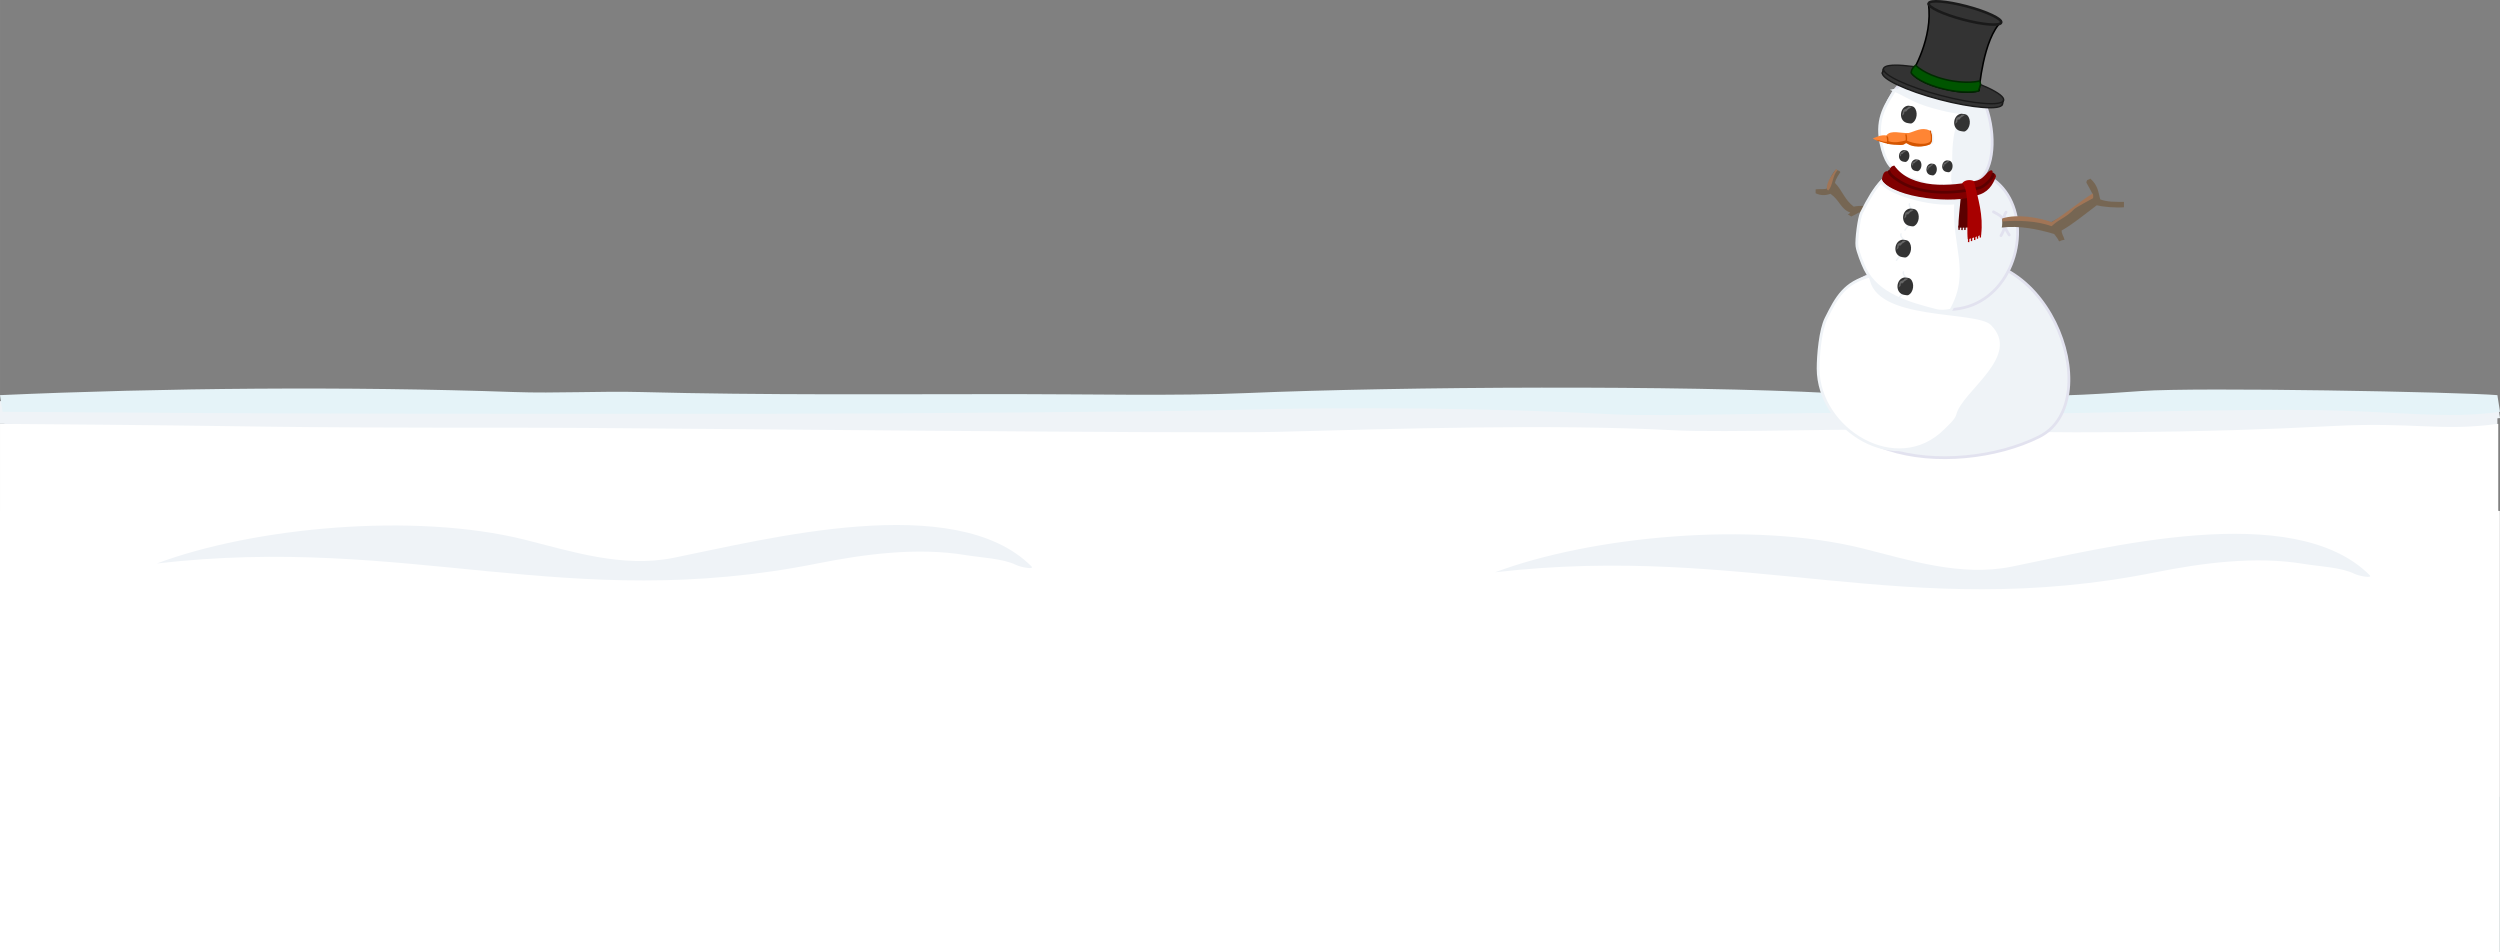 <svg xmlns="http://www.w3.org/2000/svg" width="1280" height="487.48" viewBox="0 0 1280 487.484" xmlns:xlink="http://www.w3.org/1999/xlink" style="enable-background:new 0 0 1280 487.484"><rect x="0" y="0" width="1280" height="487.484" fill="#808080" stroke="none"/><defs><linearGradient gradientUnits="userSpaceOnUse" y1="-481.99" x2="0" y2="-804.14" gradientTransform="matrix(.563 0 0 1.776 557.63 434.58)"><stop style="stop-color:#d5dbe2"/><stop offset=".611" style="stop-color:#3a61b1"/><stop offset="1" style="stop-color:#59309d"/></linearGradient><radialGradient cx="904.24" cy="147.01" r="11.718" gradientTransform="matrix(.641 0 0 .708-696.3 1441.17)" gradientUnits="userSpaceOnUse" xlink:href="#3"/><radialGradient cx="133.54" cy="77.56" r="11.712" gradientTransform="matrix(.641 0 0 .708-201.95 1490.39)" gradientUnits="userSpaceOnUse" xlink:href="#3"/><radialGradient cx="-1095.12" cy="449.52" r="11.7" gradientTransform="matrix(.641 0 0 .708 586.11 1226.99)" gradientUnits="userSpaceOnUse" xlink:href="#3"/><radialGradient cx="508.62" cy="90.44" r="11.71" gradientTransform="matrix(.641 0 0 .708-430.8 1449.76)" gradientUnits="userSpaceOnUse" xlink:href="#2"/><radialGradient cx="-113.08" cy="70.02" r="11.712" gradientTransform="matrix(.641 0 0 .708-43.771 1495.73)" gradientUnits="userSpaceOnUse" xlink:href="#3"/><radialGradient cx="651.2" cy="110.82" r="11.717" gradientTransform="matrix(.641 0 0 .708-533.99 1466.79)" gradientUnits="userSpaceOnUse" xlink:href="#3"/><radialGradient cx="107.04" cy="85.78" r="11.719" gradientTransform="matrix(.641 0 0 .708-185.03 1484.53)" gradientUnits="userSpaceOnUse" xlink:href="#3"/><radialGradient cx="-296.16" cy="108.58" r="11.711" gradientTransform="matrix(.641 0 0 .708 85.44 1436.97)" gradientUnits="userSpaceOnUse" xlink:href="#2"/><radialGradient cx="-369.31" cy="115.91" r="11.7" gradientTransform="matrix(.641 0 0 .708 141.94 1441.14)" gradientUnits="userSpaceOnUse" xlink:href="#0"/><radialGradient cx="497.99" cy="89.27" r="11.716" gradientTransform="matrix(.641 0 0 .708-409.34 1450.92)" gradientUnits="userSpaceOnUse" xlink:href="#4"/><radialGradient cx="1047.08" cy="187.12" r="11.702" gradientTransform="matrix(.641 0 0 .708-787.95 1412.76)" gradientUnits="userSpaceOnUse" xlink:href="#3"/><radialGradient cx="-890.25" cy="280.36" r="11.71" gradientTransform="matrix(.641 0 0 .708 481.19 1315.58)" gradientUnits="userSpaceOnUse" xlink:href="#4"/><radialGradient cx="296.2" cy="60.48" r="11.713" gradientTransform="matrix(.641 0 0 .708-279.88 1471.29)" gradientUnits="userSpaceOnUse" xlink:href="#4"/><radialGradient cx="-212.14" cy="72.61" r="11.711" gradientTransform="matrix(.641 0 0 .708 46.22 1462.76)" gradientUnits="userSpaceOnUse" xlink:href="#4"/><radialGradient cx="-165.29" cy="58.922" r="11.712" gradientTransform="matrix(.641 0 0 .708 16.1 1472.46)" gradientUnits="userSpaceOnUse" xlink:href="#4"/><radialGradient cx="-655.9" cy="155.07" r="11.712" gradientTransform="matrix(.641 0 0 .708 330.75 1404.28)" gradientUnits="userSpaceOnUse" xlink:href="#4"/><radialGradient cx="-335.37" cy="104.62" r="11.709" gradientTransform="matrix(.641 0 0 .708 125.15 1440.11)" gradientUnits="userSpaceOnUse" xlink:href="#4"/><radialGradient cx="108.8" cy="82.26" r="11.709" gradientTransform="matrix(.641 0 0 .708-186.15 1487.04)" gradientUnits="userSpaceOnUse" xlink:href="#3"/><radialGradient cx="-223.5" cy="80.86" r="11.717" gradientTransform="matrix(.641 0 0 .708 53.5 1456.85)" gradientUnits="userSpaceOnUse" xlink:href="#4"/><radialGradient cx="-496.94" cy="171.06" r="11.711" gradientTransform="matrix(.641 0 0 .708 202.46 1424.21)" gradientUnits="userSpaceOnUse" xlink:href="#3"/><radialGradient cx="290.05" cy="64.93" r="11.721" gradientTransform="matrix(.641 0 0 .708-275.98 1468.15)" gradientUnits="userSpaceOnUse" xlink:href="#4"/><radialGradient cx="938.36" cy="167.52" r="11.702" gradientTransform="matrix(.641 0 0 .708-718.21 1426.64)" gradientUnits="userSpaceOnUse" xlink:href="#3"/><radialGradient cx="-429.72" cy="119.97" r="11.71" gradientTransform="matrix(.641 0 0 .708 173.61 1436.52)" gradientUnits="userSpaceOnUse" xlink:href="#1"/><radialGradient cx="-1290.61" cy="505.26" r="11.713" gradientTransform="matrix(.641 0 0 .708 725.76 1163.65)" gradientUnits="userSpaceOnUse" xlink:href="#1"/><radialGradient cx="281.53" cy="76.23" r="11.712" gradientTransform="matrix(.641 0 0 .708-275.61 1469.31)" gradientUnits="userSpaceOnUse" xlink:href="#0"/><radialGradient cx="861.64" cy="156.1" r="11.72" gradientTransform="matrix(.641 0 0 .708-647.62 1412.77)" gradientUnits="userSpaceOnUse" xlink:href="#0"/><radialGradient cx="-1198.92" cy="486.94" r="11.721" gradientTransform="matrix(.641 0 0 .708 674.01 1178.6)" gradientUnits="userSpaceOnUse" xlink:href="#0"/><radialGradient cx="-1135.38" cy="471.52" r="11.722" gradientTransform="matrix(.641 0 0 .708 633.25 1189.51)" gradientUnits="userSpaceOnUse" xlink:href="#0"/><radialGradient id="0" cx="-741.86" cy="87.965" r="11.71" gradientTransform="matrix(.641 0 0 .708 286.52 1421.21)" gradientUnits="userSpaceOnUse"><stop style="stop-color:#ff1e1e;stop-opacity:.577"/><stop offset="1" style="stop-color:#ff0202;stop-opacity:0"/></radialGradient><radialGradient id="4" cx="-741.86" cy="87.967" r="11.711" gradientTransform="matrix(.641 0 0 .708 350.32 1422.69)" gradientUnits="userSpaceOnUse"><stop style="stop-color:#bc1eff;stop-opacity:.451"/><stop offset="1" style="stop-color:#dd02ff;stop-opacity:0"/></radialGradient><radialGradient id="1" cx="-741.86" cy="87.967" r="11.711" gradientTransform="matrix(.641 0 0 .708 303.5 1422.37)" gradientUnits="userSpaceOnUse"><stop style="stop-color:#fff91e;stop-opacity:.577"/><stop offset="1" style="stop-color:#ffea02;stop-opacity:0"/></radialGradient><radialGradient id="3" cx="-741.86" cy="87.965" r="11.71" gradientTransform="matrix(.641 0 0 .708 318.13 1422.8)" gradientUnits="userSpaceOnUse"><stop style="stop-color:#36ff1e;stop-opacity:.577"/><stop offset="1" style="stop-color:#02ff10;stop-opacity:0"/></radialGradient><radialGradient id="2" cx="-741.86" cy="87.965" r="11.711" gradientTransform="matrix(.641 0 0 .708 335.64 1422.39)" gradientUnits="userSpaceOnUse"><stop style="stop-color:#1effd4;stop-opacity:.577"/><stop offset="1" style="stop-color:#02b4ff;stop-opacity:0"/></radialGradient><radialGradient cx="306.43" cy="73.53" r="11.711" gradientTransform="matrix(.641 0 0 .708-291.51 1471.14)" gradientUnits="userSpaceOnUse" xlink:href="#0"/><radialGradient cx="499.49" cy="89.46" r="11.716" gradientTransform="matrix(.641 0 0 .708-422.32 1458.01)" gradientUnits="userSpaceOnUse" xlink:href="#1"/><radialGradient cx="-499.32" cy="154.47" r="11.709" gradientTransform="matrix(.641 0 0 .708 225.28 1413.86)" gradientUnits="userSpaceOnUse" xlink:href="#0"/><radialGradient cx="-201.88" cy="111.83" r="11.711" gradientTransform="matrix(.641 0 0 .708 27.47 1442.28)" gradientUnits="userSpaceOnUse" xlink:href="#1"/><radialGradient cx="419.7" cy="82.28" r="11.716" gradientTransform="matrix(.641 0 0 .708-371.14 1463.1)" gradientUnits="userSpaceOnUse" xlink:href="#1"/><radialGradient cx="445.83" cy="84.63" r="11.717" gradientTransform="matrix(.641 0 0 .708-387.89 1461.43)" gradientUnits="userSpaceOnUse" xlink:href="#1"/><radialGradient cx="1295.2" cy="278.93" r="11.713" gradientTransform="matrix(.641 0 0 .708-932.69 1323.86)" gradientUnits="userSpaceOnUse" xlink:href="#1"/><radialGradient cx="310.2" cy="71.75" r="11.711" gradientTransform="matrix(.641 0 0 .708-293.99 1472.44)" gradientUnits="userSpaceOnUse" xlink:href="#0"/><radialGradient cx="46.906" cy="90.22" r="11.726" gradientTransform="matrix(.641 0 0 .708-132.11 1457.51)" gradientUnits="userSpaceOnUse" xlink:href="#1"/><radialGradient cx="626.22" cy="109.28" r="11.721" gradientTransform="matrix(.641 0 0 .708-496.71 1445.88)" gradientUnits="userSpaceOnUse" xlink:href="#0"/><radialGradient cx="660.43" cy="106.21" r="11.712" gradientTransform="matrix(.641 0 0 .708-525.62 1446.13)" gradientUnits="userSpaceOnUse" xlink:href="#1"/><radialGradient cx="-1038.37" cy="444.58" r="11.713" gradientTransform="matrix(.641 0 0 .708 563.98 1206.61)" gradientUnits="userSpaceOnUse" xlink:href="#1"/></defs><g transform="translate(0 1238)"><path d="m0-830c12.288.338 41.23 1.225 61.19 1.721 29.05.719 141.37-1.115 182.31-1.115 26.03 0 51.49.396 77.42.557 60.32.375 121.7.186 182.31.186 16.629 0 30.21.434 48.699.279 25.627-.211 52.08-1.094 76.17-1.766 13.254-.369 26.903-.221 39.958-.465 12.13-.225 89.35 1.486 116.13 1.486 46.2 0 101.73-2.334 147.35-1.486 9.611.18 17.375 1.064 26.23 1.395 24.883.926 54.19.879 81.17 1.021 58.795.313 82.85-.479 129.86-2.229.191-.008 102.99.266 111.13.418v79.48h-1279.92v-79.48" style="fill:#2d5052"/><path d="m0-1022.16c0 0 22.8 9.279 25.482 15.184 2.683 5.906 18.777-14.621 18.777-14.621s25.482 5.063 26.824 9.279c1.342 4.217 30.847-15.467 41.577-9.279s25.483 9.842 25.483 9.842 14.753-9.279 25.482-9.561c10.729-.283 33.529 8.436 33.529 8.436s21.459-7.311 30.848-7.592c9.389-.281 30.847 6.188 30.847 6.188s10.729-4.5 21.458-5.344c10.73-.844 48.28 5.904 48.28 5.904s13.412-5.904 25.482-6.186c12.07-.281 42.918 6.467 42.918 6.467s14.753-6.186 41.577-5.904c26.823.281 29.506 7.592 29.506 9.561s4.02-9.279 18.777-9.279c14.752 0 34.87-3.375 40.23.281 5.365 3.656 32.19 16.03 32.19 16.03s-8.05-12.936-1.342-14.902c6.706-1.969 38.895 1.969 38.895 1.969s-1.341 5.623-2.683 7.873c-1.341 2.25 18.777-12.936 25.483-12.373 6.706.564 21.458 3.938 18.776 6.469-2.683 2.529 1.341-5.904 9.386-6.188 8.05-.281 18.777 3.375 16.1 8.717-2.682 5.344 6.707-7.592 14.754-8.436s46.941 1.404 41.576 7.03c-5.363 5.623 5.365-7.873 20.12-8.154 14.754-.281 49.623 2.813 46.941 9.279-2.682 6.469 13.412-9.279 28.16-8.717 14.754.563 49.625 9.279 44.26 14.06-5.365 4.779 12.07-12.936 17.438-13.217 5.361-.281 69.74 0 68.4 8.436s4.02-10.686 17.438-8.998c13.41 1.688 64.37.563 59.01 8.717-5.365 8.156 13.412-7.03 25.48-7.03 12.07 0 44.26 12.09 42.918 14.623-1.342 2.529 17.438-14.902 28.17-14.902s17.436 8.717 18.775 12.09c1.342 3.375 20.12-12.936 32.19-13.215 12.07-.281 22.801 9.561 21.461 12.652-1.342 3.094 12.07-12.373 22.799-13.777 10.73-1.406 33.529 16.871 33.529 18.559s8.05-17.15 16.1-17.996c8.05-.848-1188.29-8.721-1263.39-1.973" style="fill:#e2e2ef"/><g style="fill:#fff"><path d="m0-1020.98h1279.11v270.46h-1279.11z"/><path d="m0-976.4c12.288.957 41.23 3.48 61.19 4.885 29.05 2.049 141.37-3.168 182.31-3.168 26.03 0 51.49 1.127 77.42 1.584 60.32 1.064 121.7.527 182.31.527 16.629 0 30.21 1.227 48.699.793 25.627-.602 52.08-3.107 76.17-5.02 13.254-1.051 26.903-.631 39.958-1.318 12.13-.643 89.35 4.225 116.13 4.225 46.2 0 101.73-6.637 147.35-4.225 9.611.508 17.375 3.02 26.23 3.959 24.883 2.631 54.19 2.498 81.17 2.906 58.795.887 82.85-1.367 129.86-6.338.191-.021 102.99.758 111.13 1.188v225.88h-1279.92v-225.88"/></g><g style="fill:#eff3f7"><path d="m1278.67-1020.98v-11.521c-18.979-1.605-153.14-4.168-182.31-2.111-16.736 1.18-42.938 3.143-62.44 2.111-30.799-1.629-65.779.549-96.15-1.057-76.74-4.057-219.67-3.385-299.69 0-36.726 1.553-80.955.527-118.63.527-62.855 0-128.84.588-191.05-1.057-21.19-.561-43.881.74-64.932 0-84.88-2.992-180.51-2.121-263.48 1.584v11.523c168.37 1.217 106.34 1.969 275.65 1.969 39.823 0 337.71 3.193 377.71 2.139 61.22-1.619 141.98-4.082 203.24-.846 26.04 1.377 96.93-1.086 123.56-.279 74.1 2.236 145.47 1.773 214.97-1.9 39.805-2.104 55.56 2.887 83.53-1.082"/><path d="m1280-1023.98l-1.33-8.523c-18.979-1.605-153.14-4.168-182.31-2.111-16.734 1.18-42.938 3.143-62.44 2.111-30.799-1.629-65.779.549-96.15-1.057-76.74-4.057-219.67-3.385-299.69 0-36.726 1.553-80.955.527-118.63.527-62.855 0-128.84.588-191.05-1.057-21.19-.561-43.881.74-64.932 0-84.88-2.992-180.51-2.121-263.48 1.584l1.33 8.525c168.37 1.219 336.41 2.998 505.72 2.998 39.823 0 82.37 1.32 122.37.264 61.22-1.617 167.25-3.238 228.51 0 26.03 1.377 57.03-.805 83.66 0 74.1 2.238 162.76 2.617 232.26-1.057 39.805-2.103 78.17 1.765 106.14-2.204"/></g><path d="m1280-1027.16l-1.33-8.523c-18.979-1.605-153.14-4.17-182.31-2.113-16.734 1.18-42.938 3.143-62.44 2.113-30.799-1.629-65.779.547-96.15-1.057-76.74-4.059-219.67-3.385-299.69 0-36.726 1.553-80.955.525-118.63.525-62.855 0-128.84.59-191.05-1.055-21.19-.561-43.881.742-64.932 0-84.88-2.992-180.51-2.123-263.48 1.584l1.33 8.525c168.37 1.217 222.04 1.029 391.35 1.029 39.822 0 198.07-.928 238.07-1.984 61.22-1.619 134-.99 195.26 2.25 26.03 1.375 102.24-1.367 128.88-.564 74.1 2.238 156.71-2.314 228.27-1.619 43.797.43 68.86 4.858 96.83.889" style="fill:#e5f3f8"/><g style="fill:#eff3f7"><path d="m80.27-949.49c129.05-14.943 210.35 25.566 338.18 0 23.983-4.797 51.24-8.418 75.947-4.299 7.653 1.275 19.291 1.764 25.794 5.02 2.359 1.18 9.747 2.582 7.881.717-39.13-39.13-136.06-13.771-183.42-4.299-26.02 5.203-52.24-3.387-75.948-9.314-56.852-14.216-139.22-6.278-188.44 12.179"/><path d="m765.44-944.98c129.05-14.941 210.35 25.568 338.18 0 23.984-4.797 51.24-8.416 75.947-4.299 7.654 1.275 19.291 1.764 25.793 5.02 2.359 1.182 9.748 2.582 7.883.719-39.13-39.13-136.06-13.771-183.42-4.301-26.02 5.203-52.24-3.387-75.947-9.313-56.854-14.215-139.22-6.279-188.44 12.178"/></g><g transform="translate(-368-1269.5)"><path d="m1357.39 167.95c-24.12-1.783-48.11 4.98-54.717 31.41-17.463 69.85 66.06 77.42 109.43 55.73 36.37-18.19 3.142-108.84-54.715-87.14z" style="fill:#eff3f7;stroke:#e2e2ef;stroke-width:1.433"/><path d="m1326.23 137.56c-.58-.641-5.746-1-9.117-.254-4.691-3.479-5.906-8.439-9.627-12.158.564-2.463 1.764-3.783 2.785-5.572-.461-.736-1.52-.846-2.279-1.268-2.848 2.838-3.832 7.262-4.813 9.879-2.053.289-3.916.047-5.574.254 0 .676 0 1.352 0 2.027 2.717 1.314 5.383 1.084 7.602.252 4.857 3.482 5.146 7.756 10.133 9.627-1.793 1.746.709-.568-1.268 1.012.508.094 1.51.863 1.773 1.016 1.768-.805 2.49-1.279 3.799-2.027 1.4-.424 2.889.344 3.547.508.849-1.702.675-1.866 3.039-3.296" style="fill:#766653"/><g style="stroke-width:1.433"><path d="m1325.73 172.77c1.984 22.799 54.24 16.752 62.06 24.572 16.639 16.639-14.49 34.654-17.479 46.609-.678 2.709-4.385 5.904-6.334 7.854-24.645 24.643-65.1-.213-65.1-31.664 0-6.91 1.156-19.791 4.055-25.584 5.465-10.93 9.486-18.459 22.799-21.787z" style="fill:#fff;stroke:#eff3f7"/><g style="fill:#eff3f7;stroke:#e2e2ef"><path d="m1354.61 119.57c-14.869-9.979-27.744 7.234-32.426 21.279-5.535 16.607-1.477 29.752 10.133 37.49 74.961 49.975 97.57-77.59 22.293-58.769z"/><path d="m1359.67 65.36c-8.836 1.512-18.268 6.635-22.799 14.186-19.314 32.19 12.93 55.47 41.04 46.1 19.19-6.396 9.897-63.41-18.238-60.29z"/></g><path d="m1338.06 77.71c2.641 1.096 8.615 4.611 13.164 6.357 4.297 1.646 8.777 2.797 13.256 3.852 3.248.766 7.082 1.17 9.854 1.791.146.148-.703.973-.807 1.076-5.074 5.072-5.285 16.525-5.285 23.555 0 2.967-.537 5.877-.537 8.865 0 .986 1.166 2.957.182 2.957-3.063 0-9.773 1.605-12.629.178-3.709-1.854-7.613-2.775-11.645-4.119-2.18-.727-3.531-2.842-5.375-3.762-1.631-.816-5.254-3.76-7.254-13.971-2.545-13.01 2.976-19.843 7.08-26.779z" style="fill:#fff;stroke:#eff3f7"/><g style="fill:none;stroke:#e2e2ef;stroke-linecap:round"><path d="m1393.68 143.72c-1.072-1.832-3.402-2.84-5.02-3.762"/><path d="m1394.04 143.81c.021-1.43.406-2.869 1.074-3.672"/><path d="m1392.51 152.14c.66-1.152 1.699-2.988 1.703-4.748.93 1.576 1.619 3.146 2.508 4.391"/></g></g><path d="m1418.23 145.23c7.633-3.711 15.225-9.859 21.279-14.186-1.336-2.613-2.277-4.303-3.293-6.08.354-2.078 1.082-1.082 2.025-2.025 3.787 3.318 4.04 6.529 5.066 10.641 3.715 1.436 8.09 1.266 12.158 1.266 0 .93 0 1.857 0 2.787-4.781.313-10.766-.223-13.934-1.016-6.93 5.23-12.06 9.537-17.984 12.92.059 1.936 1.02 2.807 1.521 4.813-.977-.146-2.68.73-2.787.76-.814-1.711-1.693-2.625-2.531-3.799-8.578-2.539-17.941-4.406-26.854-3.293.313-1.031.254-3.199.254-4.434 8.853-1.428 16.886.622 25.08 1.646" style="fill:#766653"/><path d="m1371.83 133.38c-.434 4.799-1.141 10.389-1.141 14.691 2.186.063 4.566.014 6.713-.254 1.746-5.752.701-11.744.127-16.34-1.785.167-3.636.507-5.699 1.903" style="fill:#5c0000"/><path d="m1386.53 119.06c-1.852 1.322-3.213 4.066-6.207 4.814-13.197 3.299-33.955 4.516-42.43-7.6-1.908.244-2.51 1.934-2.785 3.039-2.98-.914-3.197 2.531-3.674 4.434 6.447 9.346 38.09 12.426 48.38 7.854 5.998-1.311 8.445-5.258 10.133-9.754-.18-1.293-.564-1.527-1.646-1.393.05-1.635-.39-2.185-1.774-1.394" style="fill:#800000"/><g style="fill:none"><g style="stroke-width:.717"><g style="stroke:#a80000"><path d="m1375.95 153.32c.033.725.047 1.455-.029 2.152"/><path d="m1377.44 152.79c.033.725.047 1.457-.031 2.152"/><path d="m1379.06 152.25c.031.725.047 1.457-.031 2.154"/><path d="m1380.48 151.55c.033.725.047 1.455-.029 2.152"/><path d="m1381.94 150.95c.033.725.047 1.455-.031 2.152"/></g><g style="stroke:#5c0000"><path d="m1371.05 147.03c.031.725.045 1.457-.031 2.152"/><path d="m1372.57 147.15c.031.725.045 1.457-.033 2.154"/><path d="m1374.05 147.09c.031.723.045 1.457-.031 2.152"/></g></g><path d="m1335.23 119.32c.355 1.596 2.203 2.824 3.418 3.736 11.432 8.572 29.697 7.902 43.07 4.559 2.127-.529 6.916-4.924 6.713-6.965" style="stroke:#5c0000;stroke-linecap:round;stroke-width:1.433"/></g><path d="m1372.59 125.4c1.258-1.92 4.453-2.068 6.08-1.139 2.102 8.908 4.916 17.547 3.672 27.484-2.051.938-5.139 1.855-6.838 2.279-.844-5.954 1.418-25.02-2.914-28.624" style="fill:#a80000"/><path d="m1369.3 135.39c-1.529 21.779 8.645 35.38-2.406 54.934-2.617.5-5.227.762-7.727.127-14.42-3.645-29.865-8.279-36.22-21.13-1.324-2.678-3.811-8.998-4.18-11.781-.426-3.213 1.031-14.506 2.279-17.03 3.688-7.453 6.754-12.42 10.139-16.07 2.501 5.659 24.72 12.45 38.11 10.944z" style="fill:#fff;stroke:#eff3f7;stroke-width:1.441"/><g style="stroke:#1a1a1a;stroke-width:.717"><g style="fill:#333;stroke-linecap:round;stroke-linejoin:round"><path d="m1393.26 84.9c-.82 3.111-15.248 2-32.23-2.477-16.977-4.48-30.07-10.633-29.25-13.742.82-3.113 15.248-2 32.23 2.477 16.977 4.478 30.07 10.632 29.25 13.742z"/><path d="m1393.83 82.84c-.82 3.109-15.248 2-32.22-2.479-16.979-4.479-30.07-10.633-29.25-13.742.82-3.113 15.248-2 32.23 2.477s30.07 10.633 29.25 13.744z"/></g><g style="fill:none"><path d="m1332.22 66.69l-.508 2.564"/><path d="m1393.83 82.77l-.742 2.506"/></g></g><g style="fill:#333"><path d="m1392.8 42.478c-9.496 8.789-11.518 35.461-11.518 35.461-4.545 1.313-10.809 1.109-21.21-1.818-10.406-2.932-13.234-7.174-13.234-7.174s11.11-17.98 8.486-35.762l37.481 9.293z" style="stroke:#000;stroke-linejoin:bevel;stroke-width:.808"/><path d="m1392.62 43.03c-.496 1.881-9.211 1.209-19.465-1.494-10.254-2.705-18.16-6.424-17.668-8.303.496-1.879 9.211-1.209 19.463 1.496 10.254 2.705 18.16 6.422 17.67 8.301z" style="stroke:#1a1a1a;stroke-linecap:round;stroke-linejoin:round;stroke-width:1.338"/></g><path d="m1348.85 64.904c0 0 4.242 4.648 15.05 7.275 10.813 2.627 17.58.809 17.58.809s.707 1.111.504 1.92c-.201.809-1.01 3.232-1.01 3.232s-7.475 1.818-19.598-1.516-14.854-7.779-14.854-7.779-.099-2.221 2.327-3.941z" style="fill:#050;stroke:#002b00;stroke-width:.808"/><g transform="translate(322.75 5.3)"><path d="m1022.2 80.3c-4.576.547-5.148 8.313 0 8.957.414.051 1.455.301 1.881.088 2.85-1.426 3.256-6.148 1.254-8.15-.891-.891-2.084-.686-3.135-.896v0" style="fill:#333"/><path d="m1022.77 80.8c-.721-.043-.795.648-1.203.854-.43.215-1.633.545-1.836.949-.217.436-.217 1.414-.414 1.805-.055.111-.238.93-.125 1.045.063.063.143-.133.158-.158.223-.334.596-.396.791-.791.137-.271 0-1.027.285-1.172.244-.121.633.125.854-.094.756-.756.432-.834 1.428-1.33.049-.025 1.391-1.031 1.391-.791 0 .15-.27-.146-.379-.256-.217-.215-.721.078-.95-.061" style="fill:#666"/></g><g transform="translate(341.75 8.177)"><path d="m1030.43 81.54c-4.574.547-5.15 8.313 0 8.955.414.053 1.455.305 1.881.09 2.85-1.426 3.256-6.15 1.254-8.15-.889-.893-2.084-.686-3.135-.895" style="fill:#333"/><path d="m1030.99 82.04c-.719-.041-.793.65-1.201.855-.432.215-1.635.543-1.838.949-.217.434-.215 1.416-.41 1.805-.057.109-.242.93-.127 1.045.061.063.141-.133.158-.158.223-.334.596-.398.791-.793.137-.27-.002-1.025.285-1.17.244-.123.633.125.855-.094.754-.756.43-.834 1.424-1.332.051-.025 1.395-1.029 1.395-.789 0 .15-.273-.146-.381-.254-.216-.218-.72.075-.951-.064" style="fill:#666"/></g><g transform="matrix(.665 0 0 .665 549.54 656.41)"><path d="m1192.72-824.16c-4.576.549-5.151 8.313 0 8.955.411.053 1.453.305 1.879.091 2.85-1.427 3.258-6.149 1.256-8.151-.892-.892-2.087-.687-3.135-.895" style="fill:#333"/><path d="m1193.28-823.66c-.719-.041-.792.649-1.203.857-.428.214-1.632.54-1.834.948-.217.432-.217 1.415-.411 1.805-.056.109-.244.93-.126 1.042.059.065.141-.132.156-.156.223-.335.599-.399.795-.793.135-.273-.003-1.027.282-1.171.247-.12.634.126.857-.094.754-.754.432-.834 1.424-1.33.053-.026 1.394-1.033 1.394-.793 0 .153-.273-.144-.382-.255-.217-.214-.719.076-.948-.059h-.004" style="fill:#666"/></g><g transform="matrix(.665 0 0 .665 553.85 659.72)"><path d="m1195.52-822.01c-4.576.549-5.151 8.313 0 8.955.411.053 1.453.305 1.879.088 2.85-1.421 3.258-6.149 1.256-8.148-.892-.893-2.087-.687-3.135-.895" style="fill:#333"/><path d="m1196.09-821.51c-.719-.041-.792.652-1.203.854-.428.217-1.632.546-1.834.951-.217.434-.217 1.412-.411 1.805-.056.112-.244.928-.126 1.045.059.062.141-.135.156-.159.223-.335.599-.399.795-.792.135-.27-.003-1.03.282-1.171.247-.12.634.126.857-.094.754-.754.431-.833 1.424-1.33.053-.023 1.394-1.03 1.394-.792 0 .156-.273-.144-.382-.25-.217-.217-.719.07-.948-.065h-.003v-.002" style="fill:#666"/></g><g transform="matrix(.665 0 0 .665 559.35 661.22)"><path d="m1199.1-821.03c-4.576.549-5.148 8.313 0 8.955.414.053 1.456.305 1.881.088 2.85-1.424 3.255-6.149 1.256-8.148-.895-.892-2.087-.687-3.137-.895" style="fill:#333"/><path d="m1199.66-820.53c-.719-.044-.792.649-1.203.854-.426.214-1.632.543-1.834.951-.217.432-.217 1.412-.411 1.805-.056.112-.244.927-.126 1.045.062.059.141-.135.156-.158.223-.335.599-.399.792-.792.138-.273 0-1.03.285-1.171.247-.123.634.126.857-.094.754-.757.432-.837 1.424-1.333.053-.024 1.394-1.027 1.394-.793 0 .153-.273-.144-.379-.252-.217-.214-.722.073-.951-.062h-.004" style="fill:#666"/></g><g transform="matrix(.665 0 0 .665 564.98 660.09)"><path d="m1202.76-821.77c-4.576.549-5.148 8.312 0 8.955.414.053 1.453.305 1.881.091 2.85-1.424 3.255-6.149 1.256-8.151-.895-.889-2.086-.683-3.137-.895" style="fill:#333"/><path d="m1203.32-821.26c-.719-.044-.792.649-1.203.851-.426.214-1.632.546-1.834.951-.217.434-.217 1.412-.411 1.805-.056.112-.244.927-.126 1.045.062.062.141-.135.156-.159.223-.335.599-.399.792-.792.138-.27 0-1.027.285-1.171.247-.123.634.126.857-.094.754-.757.429-.834 1.424-1.33.053-.026 1.394-1.03 1.394-.792 0 .153-.273-.144-.382-.252-.217-.217-.722.073-.948-.062h-.004" style="fill:#666"/></g><g transform="translate(323.32 7.292)" style="fill:none;stroke:#eff3f7;stroke-linecap:round;stroke-width:.717"><path d="m1026.66 136.28c-.303 1.709-1.205 2.854-2.598 3.549-.787.393-1.939-.342-2.658.379-.66.66-.965 1.262-1.396 1.838"/><path d="m1025.77 133.94c-.627-1.934-4.342-3.602-3.418-5.447"/></g><g transform="translate(323.5 42.05)"><path d="m1022.53 96.21c-4.576.547-5.15 8.313 0 8.955.412.053 1.453.305 1.881.09 2.85-1.426 3.254-6.15 1.254-8.15-.893-.893-2.087-.686-3.135-.895" style="fill:#333"/><path d="m1023.09 96.71c-.721-.041-.795.65-1.203.855-.432.215-1.635.543-1.838.949-.217.434-.217 1.416-.41 1.805-.057.109-.242.93-.127 1.045.061.063.141-.133.158-.158.223-.334.596-.398.791-.793.137-.27-.002-1.025.285-1.17.244-.123.635.125.854-.094.756-.756.432-.834 1.426-1.332.051-.025 1.395-1.029 1.395-.789 0 .15-.273-.146-.381-.254-.22-.218-.721.075-.95-.064" style="fill:#666"/></g><g transform="translate(320.3 18.08)" style="fill:none;stroke:#eff3f7;stroke-linecap:round;stroke-width:.717"><path d="m1025.35 140.95c-.301 1.709-1.205 2.852-2.596 3.547-.789.393-1.941-.34-2.662.381-.658.658-.961 1.262-1.393 1.836"/><path d="m1024.46 138.6c-.627-1.932-4.342-3.6-3.418-5.445"/></g><g transform="translate(320.75 53.18)"><path d="m1021.34 101.03c-4.576.547-5.15 8.313 0 8.955.412.053 1.453.305 1.881.088 2.85-1.424 3.256-6.146 1.254-8.148-.893-.893-2.086-.688-3.135-.896v0" style="fill:#333"/><path d="m1021.9 101.53c-.719-.041-.793.65-1.203.855-.43.215-1.633.545-1.836.949-.217.436-.217 1.414-.412 1.805-.055.109-.242.93-.125 1.045.061.063.141-.133.156-.158.223-.332.596-.396.791-.791.139-.271 0-1.027.285-1.172.246-.121.635.125.855-.094.754-.756.432-.832 1.426-1.33.051-.025 1.393-1.031 1.393-.791 0 .15-.271-.146-.381-.254-.217-.219-.721.076-.949-.064" style="fill:#666"/></g><g transform="translate(321.18 31.643)" style="fill:none;stroke:#eff3f7;stroke-linecap:round;stroke-width:.717"><path d="m1025.73 146.82c-.301 1.707-1.205 2.85-2.598 3.545-.787.393-1.939-.34-2.66.381-.658.658-.963 1.262-1.395 1.836"/><path d="m1024.84 144.48c-.627-1.934-4.344-3.6-3.42-5.445"/></g><g transform="translate(321.5 66.68)"><path d="m1021.66 106.87c-4.574.549-5.148 8.314 0 8.957.414.053 1.455.305 1.881.09 2.852-1.426 3.256-6.15 1.256-8.15-.892-.894-2.086-.689-3.137-.897" style="fill:#333"/><path d="m1022.23 107.37c-.719-.043-.793.65-1.201.855-.432.215-1.635.543-1.838.949-.217.434-.215 1.416-.412 1.805-.055.109-.242.93-.125 1.045.061.063.139-.133.158-.158.223-.334.594-.398.791-.793.137-.27-.002-1.025.285-1.17.244-.123.633.125.854-.094.754-.756.432-.834 1.424-1.332.053-.025 1.396-1.029 1.396-.789 0 .15-.273-.146-.381-.254-.217-.218-.723.075-.951-.064" style="fill:#666"/></g><path d="m1355.79 98.24c-3.855-1.824-7.326.557-10.48 1.344-3.76.357-9.279-1.805-11.463 1.254-3.02-.375-4.732.771-6.986 1.521 1.963 1.373 5.396 2.24 7.254 2.24 3.102.254 7.199.949 9.494.09 4.473 1.871 8.488 2.27 12.627.715 1.216-2.63 1.271-6.734-.446-7.164" style="fill:#ff8534"/><path d="m1356.42 105.23c-3.094 1.738-9.633 2.01-12.182-.537-.09-.09-1.281.654-1.344.715-.545.547-2.805.271-3.672.271-4.305 0-7.676-1.379-10.926-2.6 2.52-.016 4.52 1.77 6.627.719 3.215 1.146 6.477.193 9.05-.449 3.652 1.77 11.262 3.064 13.166-.27-.237.957-.507 1.317-.714 2.151" style="fill:#d45500"/><g style="fill:none;stroke-linecap:round;stroke-width:.717"><g style="stroke:#d45500"><path d="m1343.88 100.57c.297 1.311.307 2.635 0 3.854"/><path d="m1334.21 101.56c.301.207.412 2.068.27 3.223"/><path d="m1356.6 104.51c.713-1.873.357-4.391-.18-5.822"/></g><path d="m1357.29 104.82c.713-1.871.357-4.389-.18-5.82" style="stroke:#eff3f7"/></g><g style="fill:#a17556"><path d="m1439.62 132.99c-.969.553-8.693 4.664-9.584 5.553-5 5-6.676 4.32-11.643 8.777-7.104-2.664-16.902-3.156-25.17-2.418 0-.52.119-.809-.09-1.521 7.447-2.543 19.23-.414 25.346 1.881 7.996-5.01 13.75-10.139 20.957-14.689.426.816.364 1.681.18 2.417"/><path d="m1308.06 118.04c.045.104.844.588.627.805-2.469 2.471-2.236 7.789-4.566 10.121-.256.254-.531-.486-.807-.717-.106-4.01 3.02-7.443 4.746-10.209"/></g></g></g></svg>